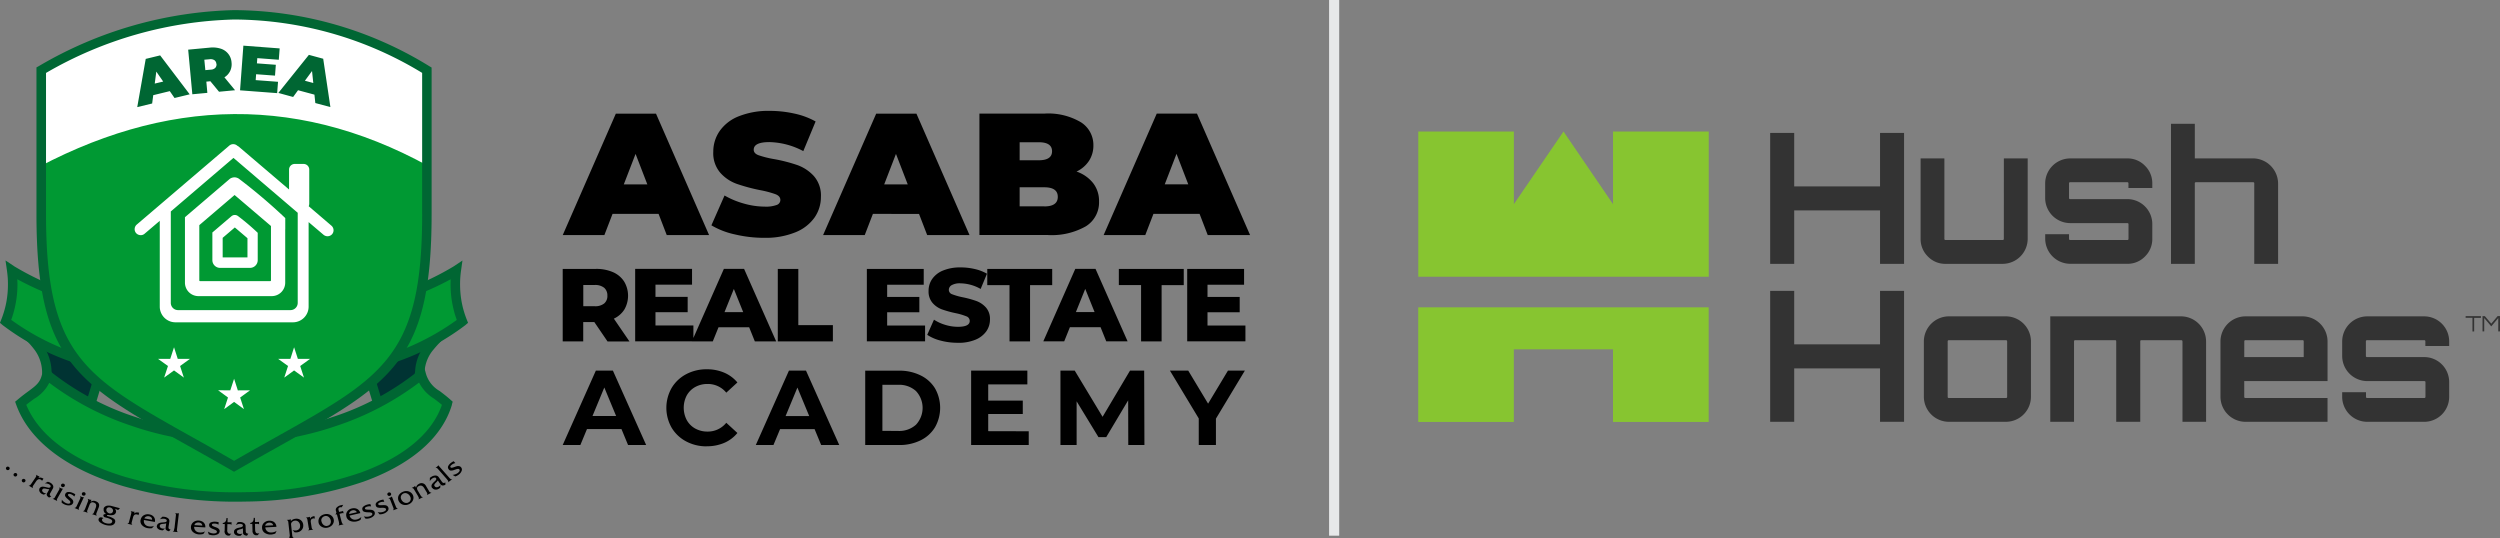 <svg xmlns="http://www.w3.org/2000/svg" xmlns:xlink="http://www.w3.org/1999/xlink" width="247.349" height="53.276" viewBox="0 0 247.349 53.276">
  <rect x="0" y="0" width="247.349" height="53.276" fill="#808080" stroke="none"/>
  <defs>
    <clipPath id="clip-path">
      <path id="Path_16039" data-name="Path 16039" d="M45.776,6.354v14.22c0,16.021-4.858,16.764-19.078,24.972C12.478,37.338,7.62,36.59,7.62,20.574V6.354c12.719-7.118,25.437-7.5,38.151,0Z" transform="translate(-7.62 -0.872)" clip-rule="evenodd"/>
    </clipPath>
  </defs>
  <g id="ic-acad-logo" transform="translate(-160 -24)">
    <g id="Horizontal_Logo_2" data-name="Horizontal Logo 2" transform="translate(300.319 36.252)">
      <path id="Path_14381" data-name="Path 14381" d="M28.788,7.68V22.05H.05V7.68H9.508v7.185l4.91-7.185,4.9,7.185V7.68Z" transform="translate(-0.045 -6.919)" fill="#87c530"/>
      <path id="Path_14382" data-name="Path 14382" d="M28.738,183.22v11.338H19.27v-7.185H9.458v7.185H0V183.22Z" transform="translate(0 -165.063)" fill="#87c530"/>
      <path id="Path_14383" data-name="Path 14383" d="M362.24,9.08h2.378V22.034H362.24v-5.29h-8.492v5.29H351.37V9.08h2.378v5.289h8.492Z" transform="translate(-316.549 -8.18)" fill="#333"/>
      <path id="Path_14384" data-name="Path 14384" d="M509.786,34.49h2.357v7.952a2.486,2.486,0,0,1-2.482,2.483H504.03a2.378,2.378,0,0,1-1.763-.728,2.406,2.406,0,0,1-.719-1.755V34.49H503.9v7.952a.112.112,0,0,0,.126.126h5.631a.112.112,0,0,0,.126-.127Z" transform="translate(-451.843 -31.072)" fill="#333"/>
      <path id="Path_14385" data-name="Path 14385" d="M636.5,37.013v.45H634.14v-.45a.112.112,0,0,0-.126-.126h-5.627a.111.111,0,0,0-.126.126v1.44c0,.072.042.108.126.108h5.632a2.472,2.472,0,0,1,2.482,2.478v1.439a2.41,2.41,0,0,1-.719,1.755,2.385,2.385,0,0,1-1.763.728h-5.632a2.487,2.487,0,0,1-2.482-2.483v-.444h2.357v.449a.112.112,0,0,0,.126.126h5.632a.112.112,0,0,0,.126-.127V41.043c0-.071-.043-.108-.126-.108h-5.632a2.486,2.486,0,0,1-2.487-2.482v-1.44a2.488,2.488,0,0,1,2.482-2.478h5.632a2.378,2.378,0,0,1,1.763.729A2.4,2.4,0,0,1,636.5,37.013Z" transform="translate(-563.872 -31.113)" fill="#333"/>
      <path id="Path_14386" data-name="Path 14386" d="M759.643,3.418A2.506,2.506,0,0,1,762.127,5.9v7.953h-2.358V5.9a.111.111,0,0,0-.126-.126h-5.631a.111.111,0,0,0-.126.126v7.953H751.53V0h2.357V3.418Z" transform="translate(-677.052)" fill="#333"/>
      <path id="Path_14387" data-name="Path 14387" d="M362.24,166.79h2.378v12.954H362.24v-5.289h-8.492v5.289H351.37V166.79h2.378v5.289h8.492Z" transform="translate(-316.549 -150.261)" fill="#333"/>
      <path id="Path_14388" data-name="Path 14388" d="M507.292,192.2h5.631a2.488,2.488,0,0,1,2.483,2.483v5.469a2.486,2.486,0,0,1-2.483,2.482h-5.631a2.486,2.486,0,0,1-2.482-2.482v-5.469A2.488,2.488,0,0,1,507.292,192.2Zm5.631,2.359h-5.631a.111.111,0,0,0-.126.126v5.469a.111.111,0,0,0,.126.126h5.631a.112.112,0,0,0,.127-.126v-5.47a.112.112,0,0,0-.127-.125Z" transform="translate(-454.783 -173.153)" fill="#333"/>
      <path id="Path_14389" data-name="Path 14389" d="M643.934,192.2a2.49,2.49,0,0,1,2.483,2.483v7.952h-2.336v-7.952c0-.084-.048-.126-.144-.126h-3.925c-.072,0-.108.042-.108.126v7.952h-2.378v-7.952c0-.084-.036-.126-.108-.126h-3.94a.111.111,0,0,0-.126.126v7.952H631V192.2Z" transform="translate(-568.467 -173.153)" fill="#333"/>
      <path id="Path_14390" data-name="Path 14390" d="M809.059,192.2a2.489,2.489,0,0,1,2.484,2.483v3.922H803.3v1.547a.111.111,0,0,0,.126.126h8.115v2.357h-8.11a2.487,2.487,0,0,1-2.483-2.482v-5.469a2.488,2.488,0,0,1,2.483-2.483Zm-5.757,4.03h5.883v-1.547a.111.111,0,0,0-.126-.126h-5.627a.111.111,0,0,0-.126.126Z" transform="translate(-721.575 -173.153)" fill="#333"/>
      <path id="Path_14391" data-name="Path 14391" d="M933,194.683v.45h-2.357v-.45a.111.111,0,0,0-.126-.126h-5.632a.111.111,0,0,0-.126.126v1.439c0,.072.043.108.126.108h5.632A2.472,2.472,0,0,1,933,198.713v1.44a2.472,2.472,0,0,1-2.478,2.482h-5.632a2.486,2.486,0,0,1-2.477-2.482v-.45h2.357v.45a.111.111,0,0,0,.126.126h5.632a.111.111,0,0,0,.126-.126v-1.44c0-.071-.043-.107-.126-.107h-5.637a2.488,2.488,0,0,1-2.477-2.483v-1.439a2.488,2.488,0,0,1,2.477-2.483h5.632A2.478,2.478,0,0,1,933,194.683Z" transform="translate(-830.998 -173.153)" fill="#333"/>
      <path id="Path_14392" data-name="Path 14392" d="M1045.68,192h1.518v.17h-.672v1.346h-.17v-1.351h-.674Z" transform="translate(-942.052 -172.973)" fill="#333"/>
      <path id="Path_14393" data-name="Path 14393" d="M1063.425,192.7l.629-.75h.234v1.516h-.17v-1.322l-.694.824-.694-.824v1.322h-.17v-1.511h.233Z" transform="translate(-957.259 -172.928)" fill="#333"/>
    </g>
    <line id="Line_725" data-name="Line 725" y2="53" transform="translate(292 24)" fill="none" stroke="#e7e8e9" stroke-width="1"/>
    <g id="Layer_x0020_1" transform="translate(160.01 24.992)">
      <g id="_2512899561280" transform="translate(-0.01 0.008)">
        <path id="Path_16028" data-name="Path 16028" d="M2.665,54.51,12.349,56.2,9.57,65.374H6.176C7.94,64.092,5.54,62.75,5.54,61.1s-1.309-3.415-3.58-4.826l.711-1.758Z" transform="translate(-0.907 -25.384)" fill="#033" fill-rule="evenodd"/>
        <path id="Path_16029" data-name="Path 16029" d="M2.238,53.589l10.207,1.78L9.41,65.383H5.669l-.273-.85c.732-.534.353-1.17-.069-1.865a4,4,0,0,1-.764-2.031,3.8,3.8,0,0,0-.844-2.228,9.08,9.08,0,0,0-2.512-2.2L.87,56l1-2.469.369.064Zm9,2.517L2.452,54.577,2.03,55.625a9.656,9.656,0,0,1,2.437,2.228A4.707,4.707,0,0,1,5.5,60.637a3.3,3.3,0,0,0,.625,1.544c.476.786.919,1.523.577,2.261H8.715l2.528-8.331Z" transform="translate(-0.4 -24.928)" fill="#063"/>
        <path id="Path_16030" data-name="Path 16030" d="M75.045,54.5l-9.7,1.689,2.779,9.176h3.393c-1.764-1.283.438-2.576.438-4.227s1.507-3.468,3.784-4.879Z" transform="translate(-30.417 -25.38)" fill="#033" fill-rule="evenodd"/>
        <path id="Path_16031" data-name="Path 16031" d="M74.234,54.568,65.422,56.1l2.528,8.331h2c-.358-.737.043-1.464.47-2.244a3.386,3.386,0,0,0,.55-1.512,4.579,4.579,0,0,1,1.1-2.763,10.529,10.529,0,0,1,2.581-2.3l-.411-1.047Zm-9.491.7L74.827,53.51l.973,2.48-.331.208a10.132,10.132,0,0,0-2.661,2.287,3.7,3.7,0,0,0-.9,2.191,4.076,4.076,0,0,1-.668,1.961c-.385.7-.727,1.331.037,1.886l-.273.85H67.265L64.23,55.359l.524-.091Z" transform="translate(-29.9 -24.919)" fill="#063"/>
        <path id="Path_16032" data-name="Path 16032" d="M46.047,70.342c-3.677,12.345-37.739,12.371-42.217,0,1.507-1.272,2.3-1.416,2.581-2.832a30.433,30.433,0,0,0,37.055,0C43.856,68.958,44.61,69.086,46.047,70.342Z" transform="translate(-1.778 -31.437)" fill="#093" fill-rule="evenodd"/>
        <path id="Path_16033" data-name="Path 16033" d="M46.012,69.712c-1.042,3.49-4.355,6.028-8.732,7.61A37.223,37.223,0,0,1,25.55,79.3a40.481,40.481,0,0,1-12.061-1.528c-5.125-1.528-9.2-4.206-10.586-8.043l-.112-.31.251-.208c.406-.342.764-.609,1.079-.839.743-.55,1.17-.866,1.347-1.731l.155-.775.6.508a26.754,26.754,0,0,0,8.411,4.537,30.1,30.1,0,0,0,19.634,0,26.662,26.662,0,0,0,8.406-4.537l.561-.47.192.711a2.893,2.893,0,0,0,1.363,1.742c.3.23.652.492,1.069.86l.224.2L46,69.707ZM36.959,76.44c3.981-1.443,7.017-3.682,8.059-6.712-.289-.24-.55-.438-.786-.615a4.016,4.016,0,0,1-1.475-1.587,28.308,28.308,0,0,1-8.187,4.286,31.084,31.084,0,0,1-20.243,0,28.332,28.332,0,0,1-8.16-4.264,3.8,3.8,0,0,1-1.5,1.587c-.23.171-.486.358-.775.588,1.384,3.367,5.136,5.75,9.854,7.156A39.5,39.5,0,0,0,25.529,78.37,36.238,36.238,0,0,0,36.954,76.44Z" transform="translate(-1.294 -30.674)" fill="#063"/>
        <path id="Path_16034" data-name="Path 16034" d="M1.405,84.583a.136.136,0,0,1,.053.118.162.162,0,0,1-.053.123.177.177,0,0,1-.128.053.192.192,0,0,1-.128-.048.16.16,0,0,1-.059-.123.178.178,0,0,1,.048-.123.174.174,0,0,1,.128-.053.2.2,0,0,1,.134.048Zm.732.615a.143.143,0,0,1,.069.112.172.172,0,0,1-.037.128.205.205,0,0,1-.118.069.2.2,0,0,1-.134-.032.168.168,0,0,1-.075-.118.16.16,0,0,1,.037-.128A.219.219,0,0,1,2,85.161a.191.191,0,0,1,.139.037Zm.818.582a.143.143,0,0,1,.069.112.2.2,0,0,1-.037.128.205.205,0,0,1-.118.069.2.2,0,0,1-.134-.032.188.188,0,0,1-.075-.118.179.179,0,0,1,.032-.128.219.219,0,0,1,.123-.069A.191.191,0,0,1,2.955,85.78Zm.6.508.46-.679a.465.465,0,0,0,.075-.144.147.147,0,0,0-.027-.118l.005-.011.064.037c.032.016.069.037.107.059a.389.389,0,0,0,.1.048.091.091,0,0,0,.064.005l.011.005-.118.176a.349.349,0,0,1,.246-.048.8.8,0,0,1,.262.107l-.15.219a.177.177,0,0,0-.1-.118.383.383,0,0,0-.112-.048c-.128-.027-.251.037-.363.2l-.283.417a.334.334,0,0,0-.059.128.224.224,0,0,0,.027.123l-.005.011-.422-.251L3.34,86.4a.178.178,0,0,0,.128-.027.426.426,0,0,0,.086-.1ZM4.4,86.7a.386.386,0,0,1,.406-.182,1.194,1.194,0,0,1,.214.037c.1.021.171.043.224.053a.357.357,0,0,0,.15.005.113.113,0,0,0,.059-.027.152.152,0,0,0,.048-.053.129.129,0,0,0-.016-.15.4.4,0,0,0-.15-.118.987.987,0,0,0-.411-.08l.315-.16a.368.368,0,0,0,.043.016l.053.016a.369.369,0,0,1,.043.016c.011.005.027.011.048.021a.655.655,0,0,1,.31.273.35.35,0,0,1-.016.353l-.24.428a.278.278,0,0,0-.048.187q.016.072.144.144l-.214.112a.551.551,0,0,1-.219-.208.24.24,0,0,1,.021-.23l.219-.385a1.286,1.286,0,0,1-.273-.037,1,1,0,0,0-.267-.037.182.182,0,0,0-.144.1.172.172,0,0,0-.005.182.408.408,0,0,0,.171.155,1.032,1.032,0,0,0,.219.064l-.257.107c-.059-.021-.1-.037-.139-.053a.5.5,0,0,1-.273-.262.327.327,0,0,1,.005-.3Zm2.421-.47a.154.154,0,0,1,.091.1.15.15,0,0,1-.016.134.17.17,0,0,1-.112.086.194.194,0,0,1-.144-.011.169.169,0,0,1-.091-.1.166.166,0,0,1,.011-.134.173.173,0,0,1,.107-.086.194.194,0,0,1,.144.011Zm-.892,1.336.411-.727a.211.211,0,0,0,.016-.246l.005-.011c.064.032.112.059.139.075.107.043.176.064.214.048l.011.005-.524.925a.594.594,0,0,0-.069.16.157.157,0,0,0,.037.128l-.011.005-.438-.214.005-.011a.243.243,0,0,0,.208-.144Zm1.031-.326a.322.322,0,0,1,.289-.2.953.953,0,0,1,.422.08,1.38,1.38,0,0,1,.283.15l-.1.219a.792.792,0,0,0-.31-.219c-.171-.069-.273-.059-.31.032a.127.127,0,0,0,.032.118,1.616,1.616,0,0,0,.187.176,1.914,1.914,0,0,1,.192.171.388.388,0,0,1,.1.182.281.281,0,0,1-.016.187.384.384,0,0,1-.331.224.926.926,0,0,1-.465-.069,1.058,1.058,0,0,1-.337-.208l.027-.283a.986.986,0,0,0,.433.347c.2.075.326.064.385-.027a.133.133,0,0,0,.005-.134.446.446,0,0,0-.128-.15c-.059-.053-.123-.107-.192-.166a.9.9,0,0,1-.171-.214.246.246,0,0,1,.011-.219Zm1.9-.171a.18.18,0,0,1,.1.1.167.167,0,0,1-.005.134.171.171,0,0,1-.1.091.222.222,0,0,1-.144,0,.17.17,0,0,1-.1-.1.191.191,0,0,1,0-.134.171.171,0,0,1,.1-.091.223.223,0,0,1,.144,0Zm-.786,1.395.353-.754a.213.213,0,0,0-.005-.246l.005-.011a1.045,1.045,0,0,1,.144.064.365.365,0,0,0,.219.032l.011.005-.449.957a.7.7,0,0,0-.059.166.169.169,0,0,0,.048.128l-.011.005-.454-.187.005-.011a.226.226,0,0,0,.192-.155Zm.839.267.278-.721.011-.032a.21.21,0,0,0-.027-.246l.005-.011a1.209,1.209,0,0,1,.171.064.625.625,0,0,0,.2.027H9.55l-.08.2a.478.478,0,0,1,.2-.091.484.484,0,0,1,.273.021c.331.118.438.321.326.62l-.2.513a.317.317,0,0,1-.021.043q-.056.176.032.257l-.005.011-.465-.155.005-.011a.2.2,0,0,0,.123-.059.572.572,0,0,0,.075-.144l.155-.4c.107-.278.048-.454-.182-.529a.3.3,0,0,0-.273.005.469.469,0,0,0-.16.224l-.2.513a.333.333,0,0,0-.032.139.191.191,0,0,0,.059.112l-.005.011-.465-.155.005-.011a.239.239,0,0,0,.123-.059.587.587,0,0,0,.069-.134Zm1.833-.043a.42.42,0,0,1,.144-.2.521.521,0,0,1,.273-.1,1.1,1.1,0,0,1,.363.032l.839.224a.78.78,0,0,1-.166.166l-.075-.011q-.048-.016-.257-.112a.569.569,0,0,1,.107.187.329.329,0,0,1,0,.176c-.075.251-.326.337-.753.267-.075-.011-.123,0-.139.043,0,.032.032.059.107.08a1.738,1.738,0,0,1,.577.246.311.311,0,0,1,.118.374.4.4,0,0,1-.134.187.617.617,0,0,1-.3.112,1.612,1.612,0,0,1-1.026-.3c-.144-.112-.2-.23-.166-.347.043-.144.155-.192.337-.15a.408.408,0,0,1,.155.086.116.116,0,0,0-.091.021.192.192,0,0,0-.059.075.244.244,0,0,0,.064.214.66.66,0,0,0,.326.171.891.891,0,0,0,.417.027.237.237,0,0,0,.192-.171.2.2,0,0,0-.118-.23,1.539,1.539,0,0,0-.422-.166l-.182-.048a.173.173,0,0,1-.107-.075.17.17,0,0,1-.037-.139.1.1,0,0,1,.069-.08.8.8,0,0,1,.214-.027.457.457,0,0,1-.224-.235.433.433,0,0,1-.021-.294Zm.337.3a.45.45,0,0,0,.214.166.362.362,0,0,0,.24-.021.267.267,0,0,0,.139-.166.282.282,0,0,0-.032-.224.378.378,0,0,0-.219-.166.4.4,0,0,0-.251,0,.267.267,0,0,0-.139.155.306.306,0,0,0,.043.257Zm2.186,1,.208-.775a.5.5,0,0,0,.021-.16.192.192,0,0,0-.064-.107l.005-.011.075.016c.037.005.075.016.123.027a.556.556,0,0,0,.112.016c.027,0,.048,0,.059-.011h.011l-.053.2a.358.358,0,0,1,.219-.118.778.778,0,0,1,.283.027l-.069.251c-.016-.037-.059-.064-.134-.08a.649.649,0,0,0-.123-.011c-.134.011-.224.107-.278.3l-.128.481a.26.26,0,0,0-.011.139.176.176,0,0,0,.069.107l-.005.011-.486-.112.005-.011a.167.167,0,0,0,.118-.064.328.328,0,0,0,.048-.123Zm1.149-.2a.661.661,0,0,1,.283-.428.772.772,0,0,1,.593-.1.726.726,0,0,1,.321.139.579.579,0,0,1,.192.262.615.615,0,0,1,.016.342l-1.079-.192a.53.53,0,0,0,.059.369.523.523,0,0,0,.353.246.25.25,0,0,1,.075.021,1.352,1.352,0,0,0,.257.005.646.646,0,0,0,.251-.064h.005l-.2.23a1.4,1.4,0,0,1-.422,0,.992.992,0,0,1-.556-.283A.577.577,0,0,1,14.413,89.788Zm.369-.134.759.134a.276.276,0,0,0-.075-.23.412.412,0,0,0-.235-.118.477.477,0,0,0-.273.032.311.311,0,0,0-.176.182Zm1.245.732c.016-.144.123-.246.315-.3a2.125,2.125,0,0,1,.214-.032,1.877,1.877,0,0,0,.23-.021A.57.57,0,0,0,16.93,90a.083.083,0,0,0,.043-.043A.165.165,0,0,0,17,89.89a.129.129,0,0,0-.075-.139.392.392,0,0,0-.187-.064.932.932,0,0,0-.417.053l.235-.251H16.7a.221.221,0,0,1,.053.005.743.743,0,0,1,.39.155.356.356,0,0,1,.112.342l-.075.481a.3.3,0,0,0,.021.192.267.267,0,0,0,.187.091l-.16.171a.539.539,0,0,1-.283-.128.243.243,0,0,1-.059-.224l.064-.433a1.15,1.15,0,0,1-.273.048,1.1,1.1,0,0,0-.267.048.169.169,0,0,0-.1.144.2.2,0,0,0,.059.176.416.416,0,0,0,.219.1,1.093,1.093,0,0,0,.23-.005l-.2.182a1.085,1.085,0,0,1-.15-.011.6.6,0,0,1-.353-.16.332.332,0,0,1-.1-.283Zm1.731.262L17.9,89.4a.412.412,0,0,0,0-.166.141.141,0,0,0-.08-.091v-.005c.037,0,.086.005.144.011a.481.481,0,0,0,.118.005.3.3,0,0,0,.069-.005.072.072,0,0,0,.048-.027h.005l-.192,1.625a.643.643,0,0,0,0,.144c.005.037.037.069.086.107v.011l-.5-.048v-.011a.2.2,0,0,0,.107-.086,1.057,1.057,0,0,0,.037-.208Zm1.63-.155a.643.643,0,0,1,.224-.454.759.759,0,0,1,.572-.171.794.794,0,0,1,.337.1.586.586,0,0,1,.23.24.6.6,0,0,1,.059.337l-1.1-.064a.525.525,0,0,0,.107.358.543.543,0,0,0,.385.2.279.279,0,0,1,.075.011,1.465,1.465,0,0,0,.257-.021.753.753,0,0,0,.246-.091h.005l-.166.251a1.429,1.429,0,0,1-.417.048.987.987,0,0,1-.588-.219.6.6,0,0,1-.224-.524Zm.347-.176.775.048a.266.266,0,0,0-.107-.219.448.448,0,0,0-.251-.091.516.516,0,0,0-.267.059.29.29,0,0,0-.15.2Zm1.448-.005a.294.294,0,0,1,.2-.273.978.978,0,0,1,.428-.059,1.248,1.248,0,0,1,.321.053l-.016.24a.767.767,0,0,0-.374-.107c-.187-.011-.278.032-.278.128a.134.134,0,0,0,.069.1,1.636,1.636,0,0,0,.24.107,1.939,1.939,0,0,1,.246.1.41.41,0,0,1,.16.139.289.289,0,0,1,.053.182.362.362,0,0,1-.23.315.976.976,0,0,1-.465.086,1.1,1.1,0,0,1-.39-.091l-.08-.278a1.048,1.048,0,0,0,.534.187q.321.008.353-.144a.133.133,0,0,0-.043-.128.528.528,0,0,0-.176-.1q-.112-.048-.24-.1a.851.851,0,0,1-.235-.15.256.256,0,0,1-.069-.208Zm1.539.588.016-.689-.2-.005v-.1c.235-.027.358-.187.363-.486h.118l-.011.411.219.005a.621.621,0,0,0,.176-.011h.005l-.005.257H23.4a.219.219,0,0,0-.171-.059l-.23-.005-.011.572a.384.384,0,0,0,.118.347.313.313,0,0,0,.144.037.475.475,0,0,0,.134-.027l-.16.2a.757.757,0,0,1-.123.005.345.345,0,0,1-.294-.134.511.511,0,0,1-.091-.315Zm.93.086c-.011-.15.08-.262.257-.342a.981.981,0,0,1,.208-.064c.1-.021.171-.043.224-.053a.626.626,0,0,0,.134-.059.188.188,0,0,0,.037-.048.148.148,0,0,0,.016-.069.124.124,0,0,0-.1-.123.5.5,0,0,0-.2-.037,1.012,1.012,0,0,0-.4.118l.187-.283a.133.133,0,0,0,.043-.005.182.182,0,0,1,.053-.005c.021,0,.037-.005.048-.005h.053a.7.7,0,0,1,.411.1.349.349,0,0,1,.171.315l.016.486a.261.261,0,0,0,.059.187.279.279,0,0,0,.2.059l-.128.2a.541.541,0,0,1-.3-.08.263.263,0,0,1-.1-.208l-.011-.433a1.125,1.125,0,0,1-.257.091.914.914,0,0,0-.257.091.16.16,0,0,0-.075.155.182.182,0,0,0,.091.16.437.437,0,0,0,.235.059,1.042,1.042,0,0,0,.224-.043l-.171.208a.894.894,0,0,1-.15.016.585.585,0,0,1-.374-.1.332.332,0,0,1-.15-.267Zm1.828-.1-.021-.689-.2.005-.005-.1c.235-.037.353-.2.342-.5h.118l.011.411.219-.005a.49.49,0,0,0,.176-.021h.005l.005.257h-.005a.227.227,0,0,0-.171-.053l-.23.005.016.572c.005.176.048.289.134.342a.418.418,0,0,0,.15.032.694.694,0,0,0,.134-.032l-.155.2c-.027.005-.069.005-.123.011a.335.335,0,0,1-.3-.123.541.541,0,0,1-.107-.31Zm.946-.294a.6.6,0,0,1,.166-.476.763.763,0,0,1,.545-.235.835.835,0,0,1,.347.059.59.59,0,0,1,.257.214.659.659,0,0,1,.107.331l-1.1.059a.538.538,0,0,0,.15.342.546.546,0,0,0,.406.16h.075A1.113,1.113,0,0,0,27.634,91a.669.669,0,0,0,.23-.118h.005l-.128.267a1.445,1.445,0,0,1-.406.1,1.024,1.024,0,0,1-.615-.15.607.607,0,0,1-.289-.492Zm.321-.214.775-.043a.275.275,0,0,0-.134-.2.426.426,0,0,0-.262-.064.48.48,0,0,0-.257.091A.281.281,0,0,0,26.746,90.382Zm2.426,1.01-.144-1.3-.005-.048a.264.264,0,0,0-.144-.235V89.8c.086-.005.144-.011.182-.011a.4.4,0,0,0,.192-.059h.005l.021.2a.465.465,0,0,1,.2-.171.77.77,0,0,1,.294-.075.671.671,0,0,1,.353.064.618.618,0,0,1,.267.23.668.668,0,0,1,.107.374.632.632,0,0,1-.171.46.694.694,0,0,1-.46.219.728.728,0,0,1-.24-.011L29.45,90.8a.789.789,0,0,0,.331.048.5.5,0,0,0,.3-.134.4.4,0,0,0,.112-.31.524.524,0,0,0-.15-.4.429.429,0,0,0-.363-.128.463.463,0,0,0-.294.139.305.305,0,0,0-.086.246l.112,1.021a.7.7,0,0,0,.043.208.2.2,0,0,0,.107.086v.011l-.5.048v-.011a.2.2,0,0,0,.091-.214v-.027Zm1.87-.786-.128-.791a.559.559,0,0,0-.043-.155.2.2,0,0,0-.1-.075v-.011l.075-.011c.037-.005.075-.016.128-.021a1.067,1.067,0,0,0,.112-.021.154.154,0,0,0,.053-.032h.011l.032.208a.341.341,0,0,1,.155-.187.825.825,0,0,1,.273-.08l.043.257a.176.176,0,0,0-.155-.027,1.038,1.038,0,0,0-.118.032c-.118.059-.16.182-.128.374l.08.492a.3.3,0,0,0,.043.128.212.212,0,0,0,.107.075v.011l-.5.069v-.011a.156.156,0,0,0,.08-.1.354.354,0,0,0-.005-.128Zm.973-.55a.658.658,0,0,1,.021-.337.639.639,0,0,1,.2-.3.918.918,0,0,1,.406-.182.74.74,0,0,1,.374.011.664.664,0,0,1,.321.182.611.611,0,0,1,.176.326.588.588,0,0,1-.032.358.7.7,0,0,1-.23.3.881.881,0,0,1-.353.16.79.79,0,0,1-.593-.1A.618.618,0,0,1,32.016,90.056Zm.294-.091a.611.611,0,0,0,.112.246.588.588,0,0,0,.2.16.471.471,0,0,0,.24.032.04.04,0,0,1,.021-.011.419.419,0,0,0,.294-.2.482.482,0,0,0,.043-.337.579.579,0,0,0-.2-.337.424.424,0,0,0-.374-.091.488.488,0,0,0-.273.166.4.4,0,0,0-.069.369Zm1.731.1-.214-.812-.139.032.091-.208-.048-.176a.326.326,0,0,1,.107-.347.782.782,0,0,1,.385-.2c.043-.011.118-.021.23-.043l-.15.251a.329.329,0,0,0-.176,0c-.123.027-.171.118-.134.262l.053.192.331-.075.048-.027h.011l.064.24H34.49c-.027-.027-.075-.027-.144-.011l-.027.005-.224.053.187.721a1.078,1.078,0,0,0,.08.219.21.21,0,0,0,.134.1v.005l-.5.112-.005-.011a.192.192,0,0,0,.059-.214l-.016-.053Zm.732-.577a.608.608,0,0,1,.069-.5.722.722,0,0,1,.492-.321.786.786,0,0,1,.353,0,.621.621,0,0,1,.294.166.651.651,0,0,1,.166.3l-1.063.246a.566.566,0,0,0,.214.31.55.55,0,0,0,.433.086.419.419,0,0,1,.075-.011,1.09,1.09,0,0,0,.235-.1.661.661,0,0,0,.2-.155h.005l-.075.283a1.093,1.093,0,0,1-.385.16,1.027,1.027,0,0,1-.636-.043A.62.62,0,0,1,34.773,89.489Zm.273-.267.754-.171a.294.294,0,0,0-.171-.176.473.473,0,0,0-.5.118.274.274,0,0,0-.08.235Zm1.315-.406a.278.278,0,0,1,.08-.321.979.979,0,0,1,.379-.2,1.332,1.332,0,0,1,.321-.053l.075.23a.816.816,0,0,0-.39.021c-.176.048-.246.118-.214.208a.138.138,0,0,0,.107.075,2.019,2.019,0,0,0,.262.021,1.554,1.554,0,0,1,.267.016.515.515,0,0,1,.2.075.283.283,0,0,1,.118.155.348.348,0,0,1-.1.369.88.88,0,0,1-.4.23,1.167,1.167,0,0,1-.4.043l-.176-.23a1.038,1.038,0,0,0,.572,0c.2-.064.294-.15.273-.251a.152.152,0,0,0-.091-.107.619.619,0,0,0-.2-.037c-.086-.005-.171-.005-.262-.011a1.04,1.04,0,0,1-.278-.059.261.261,0,0,1-.144-.171Zm1.331-.406a.282.282,0,0,1,.059-.326.9.9,0,0,1,.363-.214,1.4,1.4,0,0,1,.315-.075l.091.224a.831.831,0,0,0-.39.043c-.176.059-.24.134-.2.219a.135.135,0,0,0,.112.064,1.32,1.32,0,0,0,.267.005,2.146,2.146,0,0,1,.267,0,.455.455,0,0,1,.208.064.318.318,0,0,1,.128.15.342.342,0,0,1-.075.374.912.912,0,0,1-.385.251,1.067,1.067,0,0,1-.4.064l-.192-.219A1.057,1.057,0,0,0,38.434,89c.2-.075.283-.166.257-.267a.141.141,0,0,0-.1-.1.692.692,0,0,0-.2-.027c-.086,0-.171,0-.262.005a1.22,1.22,0,0,1-.283-.043.266.266,0,0,1-.155-.166Zm1.25-1.315a.193.193,0,0,1,.144.005.17.17,0,0,1,.1.1.166.166,0,0,1-.005.134.181.181,0,0,1-.107.091.193.193,0,0,1-.144-.005.17.17,0,0,1-.1-.1.154.154,0,0,1,.005-.128.167.167,0,0,1,.107-.091Zm.47,1.512-.3-.77c-.043-.107-.1-.166-.187-.171l-.005-.011.15-.048c.107-.043.166-.08.182-.118l.011-.005.39.978a.728.728,0,0,0,.08.16.182.182,0,0,0,.128.059v.011l-.465.16-.005-.011a.212.212,0,0,0,.021-.24Z" transform="translate(-0.502 -39.362)"/>
        <path id="Path_16035" data-name="Path 16035" d="M73.748,87.469a.7.7,0,0,1-.059-.331.557.557,0,0,1,.134-.331.819.819,0,0,1,.353-.257.784.784,0,0,1,.369-.069.724.724,0,0,1,.358.112.682.682,0,0,1,.251.283.617.617,0,0,1,.053.353.673.673,0,0,1-.155.337.761.761,0,0,1-.31.224.782.782,0,0,1-.6.027.656.656,0,0,1-.39-.353Zm.262-.15a.693.693,0,0,0,.171.219.506.506,0,0,0,.235.112.478.478,0,0,0,.246-.016.074.074,0,0,1,.021-.016.392.392,0,0,0,.24-.257.44.44,0,0,0-.037-.337.607.607,0,0,0-.278-.289.442.442,0,0,0-.385-.016.5.5,0,0,0-.23.219.408.408,0,0,0,.021.374Zm1.678-.3-.4-.668-.016-.027a.247.247,0,0,0-.219-.144l-.005-.011a1.508,1.508,0,0,1,.16-.075.413.413,0,0,0,.15-.123h.005l.112.192a.407.407,0,0,1,.064-.2.442.442,0,0,1,.192-.176.484.484,0,0,1,.716.182l.283.476a.16.16,0,0,1,.021.043.276.276,0,0,0,.23.15l.005.011-.433.224-.005-.011a.188.188,0,0,0,.032-.128.564.564,0,0,0-.069-.15l-.224-.374c-.15-.257-.337-.331-.545-.224-.112.059-.166.123-.176.2a.434.434,0,0,0,.075.257l.283.476a.388.388,0,0,0,.091.118.213.213,0,0,0,.134.032l.005.011-.433.224-.005-.011a.2.2,0,0,0,.032-.123.41.41,0,0,0-.064-.134Zm1.368-.844a.333.333,0,0,1,.027-.417,1.111,1.111,0,0,1,.144-.155c.069-.064.123-.118.16-.155a.33.33,0,0,0,.08-.118.183.183,0,0,0,.005-.059.165.165,0,0,0-.027-.064.142.142,0,0,0-.15-.059.555.555,0,0,0-.187.064.824.824,0,0,0-.278.294l.005-.331c.011-.005.021-.016.037-.027s.027-.021.043-.032.027-.021.037-.027A.493.493,0,0,0,77,85.064a.709.709,0,0,1,.406-.118.381.381,0,0,1,.321.187l.283.406a.316.316,0,0,0,.155.134.284.284,0,0,0,.208-.048v.23a.546.546,0,0,1-.3.075.284.284,0,0,1-.2-.134l-.251-.363a.942.942,0,0,1-.171.2.881.881,0,0,0-.166.2.162.162,0,0,0,.027.171.218.218,0,0,0,.171.1.4.4,0,0,0,.23-.064,1.112,1.112,0,0,0,.171-.144l-.027.262c-.048.037-.085.064-.118.086a.566.566,0,0,1-.379.091.376.376,0,0,1-.278-.155Zm1.454-.882-.855-.973a.464.464,0,0,0-.128-.118.181.181,0,0,0-.123-.011l-.005-.005c.032-.027.064-.053.107-.085a.967.967,0,0,0,.091-.075.347.347,0,0,0,.043-.048.086.086,0,0,0,.016-.048l.005-.005,1.112,1.261a.6.6,0,0,0,.112.1.2.2,0,0,0,.144.016l.005.011-.39.3-.005-.011a.154.154,0,0,0,.005-.128.881.881,0,0,0-.134-.171Zm.2-.957a.281.281,0,0,1-.059-.326.907.907,0,0,1,.267-.315,1.283,1.283,0,0,1,.273-.166l.166.187a.808.808,0,0,0-.353.16c-.144.112-.182.2-.112.267a.167.167,0,0,0,.128.032,1.586,1.586,0,0,0,.251-.075,2.014,2.014,0,0,1,.251-.08.505.505,0,0,1,.219,0,.3.3,0,0,1,.171.1.344.344,0,0,1,.064.374.849.849,0,0,1-.278.358,1.01,1.01,0,0,1-.353.182l-.262-.15a1.1,1.1,0,0,0,.529-.2c.16-.134.208-.246.15-.331a.146.146,0,0,0-.128-.064.6.6,0,0,0-.2.037c-.08.027-.16.053-.246.086a.847.847,0,0,1-.283.043.285.285,0,0,1-.2-.107Z" transform="translate(-34.304 -38.896)"/>
        <path id="Path_16036" data-name="Path 16036" d="M46.229,53.236c-4.11,3.49-12.681,5.889-22.594,5.889S5.15,56.726,1.04,53.236a9.909,9.909,0,0,0,.7-3.655,9.428,9.428,0,0,0-.1-1.411c4.307,2.87,12.542,4.81,22,4.81s17.683-1.94,22-4.81a10.193,10.193,0,0,0-.1,1.411,9.761,9.761,0,0,0,.7,3.655Z" transform="translate(-0.479 -22.432)" fill="#093" fill-rule="evenodd"/>
        <path id="Path_16037" data-name="Path 16037" d="M46.044,52.751a24.558,24.558,0,0,1-9.5,4.4,53.843,53.843,0,0,1-13.4,1.6,53.843,53.843,0,0,1-13.4-1.6,24.481,24.481,0,0,1-9.5-4.4l-.257-.219.123-.31a9.368,9.368,0,0,0,.5-1.7,9.665,9.665,0,0,0,.166-1.78c0-.235-.005-.46-.021-.673S.711,47.616.685,47.4L.535,46.36l.871.582A27.509,27.509,0,0,0,10.512,50.4,59.758,59.758,0,0,0,23.14,51.677a60.091,60.091,0,0,0,12.628-1.272,27.509,27.509,0,0,0,9.106-3.458l.871-.583L45.6,47.4c-.032.219-.053.444-.069.668s-.021.438-.021.673a9.753,9.753,0,0,0,.166,1.78,9.368,9.368,0,0,0,.5,1.7l.123.31-.257.219Zm-9.737,3.495a24.15,24.15,0,0,0,8.876-4,10.123,10.123,0,0,1-.428-1.555,10.284,10.284,0,0,1-.187-1.956c0-.171.005-.342.011-.513a30.542,30.542,0,0,1-8.614,3.089,60.884,60.884,0,0,1-12.826,1.3,60.533,60.533,0,0,1-12.826-1.3A30.6,30.6,0,0,1,1.7,48.22q.016.257.016.513a10.228,10.228,0,0,1-.187,1.951A10.292,10.292,0,0,1,1.1,52.238a24.15,24.15,0,0,0,8.876,4A52.937,52.937,0,0,0,23.14,57.812,52.937,52.937,0,0,0,36.3,56.241Z" transform="translate(0.01 -21.59)" fill="#063"/>
        <path id="Path_16038" data-name="Path 16038" d="M45.776,6.354v14.22c0,16.021-4.858,16.764-19.078,24.972C12.478,37.338,7.62,36.59,7.62,20.574V6.354c12.719-7.118,25.437-7.5,38.151,0Z" transform="translate(-3.543 -0.41)" fill="#fff" fill-rule="evenodd"/>
        <g id="Group_7389" data-name="Group 7389" transform="translate(4.077 0.462)" clip-path="url(#clip-path)">
          <g id="Group_7388" data-name="Group 7388" transform="translate(-1.486 9.823)">
            <path id="_1" data-name="1" d="M45.978,25.162V40.494c0,17.272-5.237,18.073-20.569,26.928C10.077,58.572,4.84,57.765,4.84,40.494V25.162C18.553,17.488,32.265,17.082,45.978,25.162Z" transform="translate(-4.84 -19.253)" fill="#093" fill-rule="evenodd"/>
          </g>
        </g>
        <path id="Path_16040" data-name="Path 16040" d="M45.776,6.354v14.22c0,16.021-4.858,16.764-19.078,24.972C12.478,37.338,7.62,36.59,7.62,20.574V6.354c12.719-7.118,25.437-7.5,38.151,0Z" transform="translate(-3.543 -0.41)" fill="none" fill-rule="evenodd"/>
        <path id="Path_16041" data-name="Path 16041" d="M45.837,5.952v14.22c0,14.536-3.912,16.727-14.968,22.92-1.357.759-2.822,1.582-4.345,2.458l-.235.134-.235-.134c-1.528-.882-2.993-1.7-4.345-2.458C10.657,36.9,6.74,34.708,6.74,20.172V5.679l.24-.134A39.963,39.963,0,0,1,26.283.009,37.082,37.082,0,0,1,45.6,5.551l.235.139v.267ZM44.9,20.172V6.219a36.031,36.031,0,0,0-18.6-5.28A38.942,38.942,0,0,0,7.686,6.224V20.167c0,13.985,3.789,16.107,14.488,22.1,1.261.705,2.619,1.47,4.12,2.335,1.5-.866,2.859-1.625,4.12-2.33,10.7-5.991,14.488-8.112,14.488-22.1Z" transform="translate(-3.133 -0.008)" fill="#063"/>
        <path id="Path_16042" data-name="Path 16042" d="M42.136,32.542V40.9a1.554,1.554,0,0,1-1.55,1.55H28.958a1.554,1.554,0,0,1-1.55-1.55V32.408l-1.5,1.277a.574.574,0,0,1-.433.139.6.6,0,0,1-.406-.2l-.005-.005a.583.583,0,0,1-.139-.428.6.6,0,0,1,.2-.406l9.16-7.818a.6.6,0,0,1,.8.016l.069.037a.648.648,0,0,1,.075.053L40.2,29.309V27.337a.559.559,0,0,1,.556-.556h.887a.559.559,0,0,1,.556.556v3.377a.706.706,0,0,1-.053.251L44.4,32.894a.6.6,0,0,1,.2.406.583.583,0,0,1-.139.428l-.005.005a.6.6,0,0,1-.406.2.62.62,0,0,1-.433-.139l-1.47-1.25ZM37.1,34.156V36.3a.766.766,0,0,1-.764.764H33.377a.766.766,0,0,1-.764-.764V33.562l1.876-1.6a.517.517,0,0,1,.166-.1l.005-.005a.547.547,0,0,1,.187-.027h.005a.522.522,0,0,1,.176.037.6.6,0,0,1,.112.064A22.615,22.615,0,0,1,37.1,33.594v.556Zm-3.468-.069v1.94h2.453v-1.9l-1.25-1.063-1.208,1.031Zm6.188-.834v5.269a1.332,1.332,0,0,1-1.336,1.336H31.234A1.332,1.332,0,0,1,29.9,38.522V32.05l4.4-3.762a.709.709,0,0,1,.246-.139.8.8,0,0,1,.278-.043h.005a.773.773,0,0,1,.262.059.7.7,0,0,1,.192.112,54.551,54.551,0,0,1,4.542,3.858v1.117Zm-8.5-.417V38.3a.1.1,0,0,0,.021.053.082.082,0,0,0,.053.021h6.942a.073.073,0,0,0,.075-.075V32.921l-3.6-3.067ZM28.5,31.478v9.053a.714.714,0,0,0,.711.711H40.346a.714.714,0,0,0,.711-.711V31.612L34.7,26.182l-6.2,5.3Z" transform="translate(-11.601 -11.56)" fill="#fff" fill-rule="evenodd"/>
        <path id="Path_16043" data-name="Path 16043" d="M41.952,68.26l.369,1.149,1.208-.005-.978.711.374,1.149-.973-.716-.978.716.374-1.149L40.37,69.4l1.208.005Z" transform="translate(-18.791 -31.786)" fill="#fff" fill-rule="evenodd"/>
        <path id="Path_16044" data-name="Path 16044" d="M30.832,62.43l.369,1.149h1.208l-.978.705.374,1.149-.973-.711-.978.711.379-1.149-.983-.705h1.208Z" transform="translate(-13.614 -29.072)" fill="#fff" fill-rule="evenodd"/>
        <path id="Path_16045" data-name="Path 16045" d="M53.066,62.43l.374,1.149h1.208l-.978.705.374,1.149-.978-.711-.973.711.374-1.149-.978-.705H52.7Z" transform="translate(-23.969 -29.072)" fill="#fff" fill-rule="evenodd"/>
        <path id="Path_16046" data-name="Path 16046" d="M28.617,11.09l-1.635.4-.107.823-1.475.358L26.239,7.9l1.427-.347,2.923,3.853-1.5.363-.47-.679Zm-.652-.951-.679-.983-.155,1.186.839-.2Zm4.671-.027-.4.037.1,1.112-1.486.139-.411-4.414,2.127-.2a2.623,2.623,0,0,1,1.085.1,1.523,1.523,0,0,1,1.079,1.373,1.563,1.563,0,0,1-.139.844,1.532,1.532,0,0,1-.566.62L35.078,11l-1.587.15Zm.593-1.71a.48.48,0,0,0-.187-.369.681.681,0,0,0-.465-.1l-.54.048.1,1.031.54-.048a.654.654,0,0,0,.444-.176.491.491,0,0,0,.118-.4Zm6.1,1.764-.086,1.122-3.671-.278L35.9,6.59l3.591.273-.086,1.122-2.127-.16-.037.518,1.87.139-.08,1.074-1.87-.139L37.119,10Zm3.607,1.272L41.309,11l-.486.668-1.464-.4L42.383,7.5l1.416.385.711,4.783-1.491-.4-.086-.823Zm-.118-1.149L42.693,9.1l-.705.962.834.224Z" transform="translate(-11.821 -3.073)" fill="#063"/>
        <path id="Path_16047" data-name="Path 16047" d="M113.661,28.856H109.1l-.807,2.095h-4.12l5.253-12.013H113.4l5.253,12.013h-4.19l-.807-2.095Zm-1.117-2.918-1.165-3.019-1.165,3.019h2.335Zm11.57,5.285a12.5,12.5,0,0,1-2.907-.337,7.73,7.73,0,0,1-2.325-.9l1.3-2.95a8.21,8.21,0,0,0,1.924.8,7.611,7.611,0,0,0,2.041.3,3.09,3.09,0,0,0,1.2-.166.521.521,0,0,0,.358-.492c0-.251-.155-.438-.47-.566a10.023,10.023,0,0,0-1.555-.411,17.828,17.828,0,0,1-2.314-.625,3.97,3.97,0,0,1-1.614-1.1,2.964,2.964,0,0,1-.684-2.068,3.562,3.562,0,0,1,.636-2.057,4.146,4.146,0,0,1,1.9-1.459,7.9,7.9,0,0,1,3.062-.529,11.14,11.14,0,0,1,2.426.267,7.556,7.556,0,0,1,2.1.78l-1.218,2.934a7.474,7.474,0,0,0-3.345-.892c-1.042,0-1.56.251-1.56.754,0,.24.155.422.465.54a9.727,9.727,0,0,0,1.528.385,15.582,15.582,0,0,1,2.319.593,4.063,4.063,0,0,1,1.641,1.09,2.916,2.916,0,0,1,.695,2.057,3.545,3.545,0,0,1-.636,2.052,4.255,4.255,0,0,1-1.9,1.459,7.792,7.792,0,0,1-3.062.54Zm15.31-2.367H134.86l-.807,2.095h-4.12l5.253-12.013h3.981l5.253,12.013h-4.19l-.807-2.095Zm-1.117-2.918-1.165-3.019-1.165,3.019h2.335Zm16.7-1.272a3.564,3.564,0,0,1,1.646,1.149,2.879,2.879,0,0,1,.582,1.817,2.775,2.775,0,0,1-1.3,2.448,6.83,6.83,0,0,1-3.773.866H145.4V18.933h6.418a6.326,6.326,0,0,1,3.629.86,2.657,2.657,0,0,1,1.229,2.282,2.769,2.769,0,0,1-.422,1.512,2.994,2.994,0,0,1-1.245,1.079Zm-5.627-2.9V23.55h1.886c.882,0,1.32-.3,1.32-.892s-.438-.892-1.32-.892Zm2.437,6.349c.892,0,1.336-.315,1.336-.946s-.444-.946-1.336-.946H149.38v1.886h2.437Zm15.364.737h-4.564l-.807,2.095h-4.12l5.253-12.013h3.981l5.253,12.013h-4.19Zm-1.117-2.918L164.9,22.914l-1.165,3.019h2.335Z" transform="translate(-48.496 -8.693)"/>
        <path id="Path_16048" data-name="Path 16048" d="M107.307,53.063H106.2v1.908H104.17V47.8h3.281a4.1,4.1,0,0,1,1.689.321,2.491,2.491,0,0,1,1.106.925,2.732,2.732,0,0,1,.027,2.768,2.449,2.449,0,0,1-1.042.908l1.544,2.255h-2.17l-1.3-1.908Zm1.283-2.613a.991.991,0,0,0-.315-.78,1.411,1.411,0,0,0-.941-.278h-1.128v2.1h1.128a1.4,1.4,0,0,0,.941-.273.955.955,0,0,0,.315-.775ZM117.1,53.4v1.566h-5.761V47.794h5.627v1.566h-3.618v1.208h3.185v1.518h-3.185v1.309H117.1Zm5.52.176h-3.035l-.566,1.395h-2.068l3.164-7.172h2l3.174,7.172h-2.111l-.561-1.395Zm-.593-1.5-.924-2.293-.924,2.293h1.844ZM125.45,47.8h2.031v5.563h3.42v1.609H125.45ZM140.023,53.4v1.566h-5.761V47.8h5.627v1.566h-3.618v1.208h3.185V52.09h-3.185V53.4h3.751Zm3.233,1.71a6.559,6.559,0,0,1-1.689-.214,4.278,4.278,0,0,1-1.331-.572l.668-1.5a4.211,4.211,0,0,0,1.117.513,4.286,4.286,0,0,0,1.25.192c.78,0,1.17-.192,1.17-.582a.483.483,0,0,0-.331-.454,6.152,6.152,0,0,0-1.069-.315,10.428,10.428,0,0,1-1.352-.374,2.244,2.244,0,0,1-.93-.641,1.717,1.717,0,0,1-.39-1.186,2.027,2.027,0,0,1,.358-1.181,2.4,2.4,0,0,1,1.069-.834,4.446,4.446,0,0,1,1.747-.31,6.138,6.138,0,0,1,1.395.16,4.309,4.309,0,0,1,1.208.465l-.625,1.507a4.187,4.187,0,0,0-1.988-.556,1.645,1.645,0,0,0-.882.182.539.539,0,0,0-.278.465.462.462,0,0,0,.326.433,6.265,6.265,0,0,0,1.058.3,10.065,10.065,0,0,1,1.357.374,2.356,2.356,0,0,1,.93.636,1.7,1.7,0,0,1,.4,1.181,2.018,2.018,0,0,1-.358,1.17,2.467,2.467,0,0,1-1.074.834,4.342,4.342,0,0,1-1.742.31Zm5.12-5.707h-2.2V47.8H152.6v1.609h-2.191v5.563h-2.031Zm9.01,4.168H154.35l-.561,1.395h-2.068l3.164-7.172h2l3.174,7.172h-2.111l-.561-1.395Zm-.593-1.5-.924-2.293-.925,2.293h1.844Zm4.6-2.672h-2.2V47.8h6.423v1.609h-2.191v5.563h-2.031Zm10.325,4v1.566h-5.761V47.8h5.627v1.566h-3.618v1.208h3.185V52.09h-3.185V53.4h3.751Z" transform="translate(-48.496 -22.195)"/>
        <path id="Path_16049" data-name="Path 16049" d="M109.99,72.426h-3.42L105.917,74H104.17l3.281-7.364h1.683L112.426,74h-1.79l-.652-1.576Zm-.534-1.293-1.17-2.822-1.17,2.822h2.335Zm8.956,3a4.248,4.248,0,0,1-2.036-.492,3.649,3.649,0,0,1-1.432-1.357,3.969,3.969,0,0,1,0-3.922A3.649,3.649,0,0,1,116.376,67a4.261,4.261,0,0,1,2.047-.492,4.314,4.314,0,0,1,1.731.337,3.484,3.484,0,0,1,1.3.967l-1.1,1.01a2.347,2.347,0,0,0-1.854-.86,2.479,2.479,0,0,0-1.218.3,2.169,2.169,0,0,0-.839.834,2.63,2.63,0,0,0,0,2.437,2.147,2.147,0,0,0,.839.839,2.479,2.479,0,0,0,1.218.3,2.348,2.348,0,0,0,1.854-.871l1.1,1.01a3.431,3.431,0,0,1-1.3.978,4.321,4.321,0,0,1-1.737.337Zm10.683-1.7h-3.42L125.022,74h-1.747l3.281-7.364h1.683L131.531,74h-1.79l-.652-1.576Zm-.534-1.293-1.17-2.822-1.17,2.822h2.335Zm5.536-4.494h3.345a4.712,4.712,0,0,1,2.122.46A3.42,3.42,0,0,1,141,68.386a3.9,3.9,0,0,1,0,3.869,3.42,3.42,0,0,1-1.432,1.288,4.712,4.712,0,0,1-2.122.46H134.1V66.638Zm3.26,5.964a2.471,2.471,0,0,0,1.764-.615,2.443,2.443,0,0,0,0-3.335,2.471,2.471,0,0,0-1.764-.615H135.8V72.6Zm12.922.032V74h-5.7V66.638h5.563v1.368H146.27v1.6h3.42v1.325h-3.42v1.7ZM160.127,74l-.011-4.419-2.17,3.639h-.77l-2.159-3.543V74h-1.6V66.638h1.411l2.757,4.574,2.715-4.574h1.4L161.725,74h-1.6Zm8.673-2.608V74h-1.7V71.373l-2.854-4.735h1.812l1.967,3.271,1.967-3.271h1.673Z" transform="translate(-48.496 -30.972)"/>
      </g>
    </g>
  </g>
</svg>
